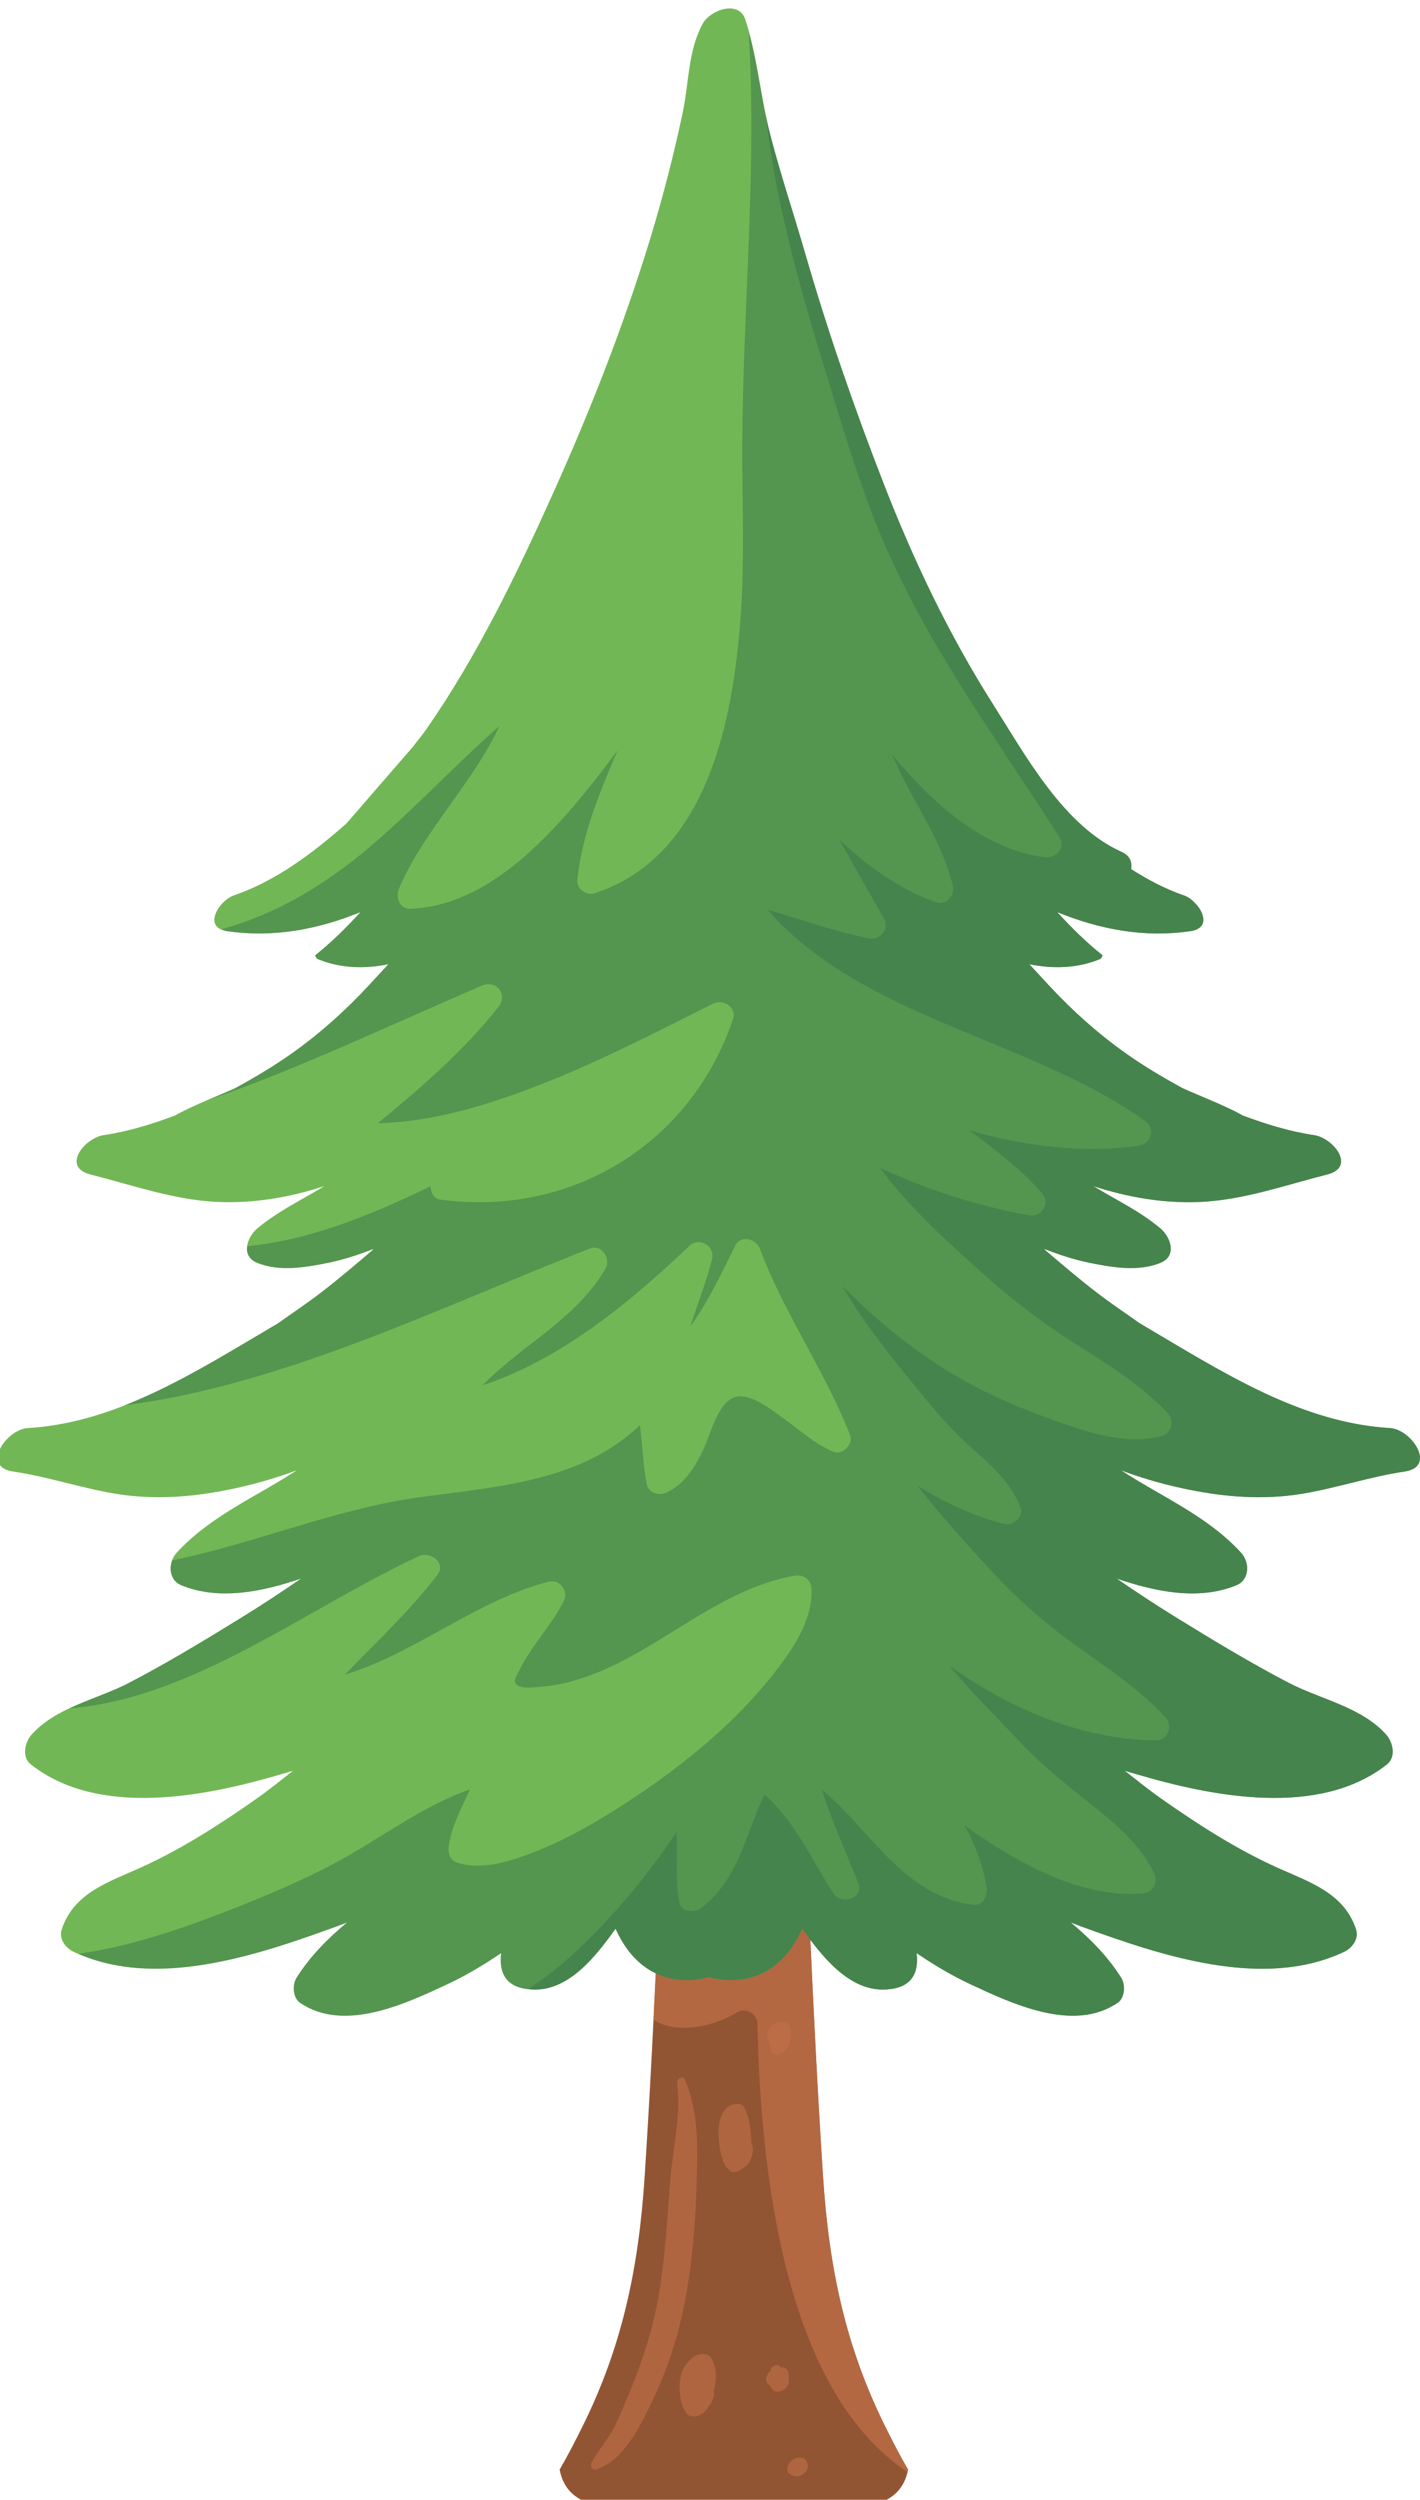 <?xml version="1.0" encoding="UTF-8" standalone="no"?>
<!-- Created with Inkscape (http://www.inkscape.org/) -->

<svg
   width="36.137mm"
   height="63.595mm"
   viewBox="0 0 36.137 63.595"
   version="1.1"
   id="svg1"
   inkscape:version="1.4.2 (f4327f4, 2025-05-13)"
   sodipodi:docname="Pine Tree-20.svg"
   xmlns:inkscape="http://www.inkscape.org/namespaces/inkscape"
   xmlns:sodipodi="http://sodipodi.sourceforge.net/DTD/sodipodi-0.dtd"
   xmlns="http://www.w3.org/2000/svg"
   xmlns:svg="http://www.w3.org/2000/svg">
  <sodipodi:namedview
     id="namedview1"
     pagecolor="#ffffff"
     bordercolor="#000000"
     borderopacity="0.25"
     inkscape:showpageshadow="2"
     inkscape:pageopacity="0.0"
     inkscape:pagecheckerboard="0"
     inkscape:deskcolor="#d1d1d1"
     inkscape:document-units="mm"
     inkscape:zoom="1.2275954"
     inkscape:cx="227.27358"
     inkscape:cy="-188.17275"
     inkscape:window-width="2880"
     inkscape:window-height="1676"
     inkscape:window-x="-12"
     inkscape:window-y="-12"
     inkscape:window-maximized="1"
     inkscape:current-layer="g30" />
  <defs
     id="defs1" />
  <g
     inkscape:label="图层 1"
     inkscape:groupmode="layer"
     id="layer1"
     transform="translate(-113.412,-267.062)">
    <g
       id="g30"
       transform="matrix(0.265,0,0,0.265,149.646,130.626)">
		
		
		
		
		
		
		
			
		
		
		
	<g
   id="g22"
   transform="translate(-276.718,511.945)">
		<g
   id="g16">
			<path
   style="fill:#925534"
   d="m 224.949,235.759 c -3.687,-7.456 -5.338,-14.897 -5.924,-23.909 -1.072,-16.507 -1.619,-33.089 -2.429,-49.635 -0.031,-0.555 -0.059,-1.109 -0.104,-1.663 -0.508,-6.292 -0.198,-13.067 -2.315,-18.84 -0.53,-1.447 -2.682,-2.762 -3.718,-1.679 -1.037,-1.083 -3.188,0.233 -3.719,1.679 -2.117,5.773 -1.807,12.547 -2.315,18.84 -0.045,0.553 -0.073,1.108 -0.104,1.663 -0.809,16.546 -1.357,33.128 -2.428,49.635 -0.585,9.013 -2.237,16.454 -5.924,23.909 -0.653,1.321 -1.404,2.794 -2.241,4.238 0.342,1.75 1.349,2.823 3.29,3.389 3.147,0.92 23.735,0.92 26.882,0 1.94,-0.567 2.948,-1.639 3.29,-3.389 -0.837,-1.445 -1.588,-2.918 -2.241,-4.238 z"
   id="path12-6" />

			<path
   style="opacity:0.68;fill:#c37249"
   d="m 210.77,196.096 c 0.862,-0.525 1.941,0.158 1.961,1.125 0.076,3.812 0.287,7.622 0.693,11.413 1.154,10.773 4.196,25.239 13.694,31.585 0.019,-0.079 0.056,-0.141 0.072,-0.223 -0.837,-1.444 -1.588,-2.917 -2.241,-4.238 -3.687,-7.456 -5.338,-14.897 -5.924,-23.909 -1.072,-16.507 -1.619,-33.089 -2.429,-49.635 -0.031,-0.555 -0.059,-1.109 -0.104,-1.663 -0.508,-6.292 -0.198,-13.067 -2.315,-18.84 -0.53,-1.447 -2.682,-2.762 -3.719,-1.679 -1.037,-1.082 -3.188,0.233 -3.719,1.679 -2.117,5.773 -1.807,12.547 -2.315,18.84 -0.045,0.553 -0.073,1.108 -0.104,1.663 -0.564,11.52 -1.008,23.057 -1.583,34.574 2.226,1.502 5.846,0.64 8.033,-0.692 z"
   id="path13-6" />

			<path
   style="fill:#72b755"
   d="m 273.471,140.006 c -7.461,-0.443 -14.105,-4.185 -20.401,-7.905 -1.216,-0.718 -2.444,-1.442 -3.665,-2.172 -1.346,-0.962 -2.726,-1.878 -4.038,-2.883 -1.687,-1.293 -3.34,-2.7 -4.99,-4.103 -0.043,-0.048 -0.088,-0.093 -0.132,-0.141 1.395,0.535 2.812,1.014 4.275,1.316 2.185,0.452 4.829,0.916 6.96,-0.002 1.547,-0.667 0.921,-2.455 -0.068,-3.285 -1.967,-1.649 -4.271,-2.739 -6.436,-4.056 3.339,1.092 6.886,1.696 10.398,1.515 4.139,-0.212 8.085,-1.623 12.071,-2.631 2.808,-0.71 0.567,-3.51 -1.275,-3.778 -2.314,-0.337 -4.612,-1.046 -6.877,-1.894 -0.06,-0.039 -0.121,-0.075 -0.181,-0.113 -1.79,-0.947 -3.689,-1.655 -5.551,-2.494 -1.897,-1.031 -3.74,-2.129 -5.43,-3.325 -2.709,-1.917 -5.162,-4.112 -7.416,-6.546 -0.628,-0.678 -1.256,-1.358 -1.884,-2.036 2.3,0.468 4.618,0.401 6.788,-0.493 0.164,-0.067 0.165,-0.236 0.258,-0.354 -1.576,-1.246 -3.003,-2.666 -4.368,-4.157 4.036,1.65 8.34,2.488 12.797,1.832 2.435,-0.358 0.768,-2.957 -0.646,-3.439 -1.753,-0.597 -3.429,-1.487 -5.051,-2.516 0.116,-0.653 -0.095,-1.289 -0.929,-1.662 -5.555,-2.487 -9.208,-9.237 -12.335,-14.166 -4.24,-6.682 -7.644,-13.831 -10.507,-21.199 -2.811,-7.233 -5.363,-14.577 -7.516,-22.034 -1.114,-3.859 -2.402,-7.681 -3.401,-11.571 -0.93,-3.623 -1.189,-7.389 -2.368,-10.946 -0.626,-1.89 -3.369,-0.902 -4.085,0.414 -1.41,2.591 -1.312,5.622 -1.906,8.456 -0.876,4.181 -1.954,8.327 -3.205,12.411 -2.52,8.223 -5.675,16.242 -9.2,24.083 -3.524,7.84 -7.305,15.695 -12.221,22.773 -0.401,0.578 -0.861,1.108 -1.279,1.673 -2.134,2.448 -4.249,4.911 -6.379,7.361 -3.293,2.92 -6.89,5.584 -10.823,6.924 -1.415,0.482 -3.082,3.081 -0.646,3.439 4.457,0.656 8.762,-0.182 12.798,-1.832 -1.365,1.491 -2.792,2.911 -4.368,4.157 0.093,0.118 0.094,0.286 0.258,0.354 2.169,0.894 4.487,0.962 6.787,0.493 -0.628,0.678 -1.256,1.358 -1.884,2.036 -2.254,2.434 -4.707,4.629 -7.416,6.546 -1.69,1.195 -3.533,2.294 -5.43,3.325 -1.863,0.839 -3.762,1.547 -5.551,2.494 -0.059,0.038 -0.121,0.075 -0.181,0.113 -2.264,0.847 -4.563,1.556 -6.877,1.894 -1.843,0.268 -4.083,3.068 -1.276,3.778 3.986,1.009 7.933,2.419 12.072,2.631 3.512,0.181 7.059,-0.423 10.398,-1.515 -2.165,1.317 -4.469,2.408 -6.436,4.056 -0.99,0.83 -1.615,2.618 -0.068,3.285 2.131,0.918 4.775,0.454 6.96,0.002 1.463,-0.303 2.88,-0.781 4.275,-1.316 -0.044,0.048 -0.088,0.093 -0.132,0.141 -1.649,1.404 -3.302,2.811 -4.989,4.103 -1.313,1.005 -2.692,1.921 -4.038,2.883 -1.221,0.73 -2.449,1.454 -3.665,2.172 -6.295,3.719 -12.939,7.462 -20.4,7.905 -2.056,0.122 -4.506,3.714 -1.408,4.17 3.327,0.49 6.521,1.583 9.835,2.132 2.971,0.492 5.991,0.407 8.962,-0.05 2.829,-0.435 5.704,-1.17 8.46,-2.204 -3.922,2.558 -8.303,4.39 -11.533,7.906 -0.858,0.934 -0.852,2.609 0.452,3.14 3.657,1.491 7.81,0.598 11.484,-0.648 -1.882,1.297 -3.794,2.553 -5.739,3.753 -3.525,2.174 -7.08,4.327 -10.753,6.243 -3.093,1.613 -7.029,2.329 -9.405,5.008 -0.646,0.728 -0.939,2.142 -0.059,2.834 6.529,5.14 16.755,3.096 24.057,0.943 0.359,-0.106 0.749,-0.219 1.121,-0.328 -1.165,0.918 -2.316,1.848 -3.544,2.71 -3.487,2.448 -7.192,4.828 -11.084,6.585 -3.078,1.389 -6.431,2.425 -7.582,5.94 -0.294,0.898 0.377,1.781 1.138,2.141 7.842,3.708 17.704,0.313 25.322,-2.455 0.308,-0.112 0.629,-0.243 0.94,-0.359 -1.824,1.524 -3.504,3.194 -4.844,5.304 -0.425,0.67 -0.368,1.926 0.341,2.409 4.218,2.876 10.094,0.106 14.167,-1.799 1.831,-0.856 3.512,-1.879 5.135,-2.969 -0.232,1.997 0.524,3.457 3.202,3.495 3.406,0.049 5.984,-3.331 7.764,-5.808 0.008,-0.011 0.016,-0.024 0.024,-0.035 1.241,2.786 3.436,4.926 6.844,4.939 0.801,0.003 1.491,-0.115 2.117,-0.3 0.626,0.185 1.316,0.303 2.117,0.3 3.408,-0.013 5.603,-2.153 6.844,-4.939 0.008,0.011 0.016,0.024 0.024,0.035 1.78,2.476 4.358,5.857 7.764,5.808 2.677,-0.039 3.434,-1.499 3.201,-3.495 1.623,1.091 3.304,2.113 5.136,2.969 4.073,1.905 9.949,4.674 14.167,1.799 0.709,-0.483 0.766,-1.74 0.341,-2.409 -1.34,-2.11 -3.02,-3.78 -4.844,-5.304 0.311,0.116 0.632,0.247 0.939,0.359 7.618,2.768 17.48,6.163 25.322,2.455 0.762,-0.36 1.433,-1.243 1.138,-2.141 -1.151,-3.515 -4.504,-4.551 -7.581,-5.94 -3.892,-1.756 -7.597,-4.137 -11.084,-6.585 -1.228,-0.863 -2.379,-1.792 -3.544,-2.71 0.372,0.108 0.762,0.222 1.121,0.328 7.302,2.153 17.528,4.197 24.057,-0.943 0.879,-0.692 0.587,-2.106 -0.059,-2.834 -2.376,-2.679 -6.312,-3.394 -9.405,-5.008 -3.673,-1.916 -7.228,-4.069 -10.753,-6.243 -1.946,-1.2 -3.857,-2.456 -5.739,-3.753 3.674,1.247 7.827,2.14 11.484,0.648 1.304,-0.532 1.31,-2.207 0.452,-3.14 -3.23,-3.516 -7.611,-5.348 -11.533,-7.906 2.755,1.035 5.63,1.769 8.46,2.204 2.971,0.457 5.99,0.542 8.962,0.05 3.314,-0.549 6.508,-1.642 9.835,-2.132 3.095,-0.457 0.645,-4.049 -1.411,-4.171 z"
   id="path14-1" />

			<path
   style="opacity:0.5;fill:#37754b"
   d="m 273.471,140.006 c -7.461,-0.442 -14.105,-4.185 -20.4,-7.905 -1.216,-0.718 -2.444,-1.442 -3.665,-2.172 -1.346,-0.962 -2.726,-1.878 -4.038,-2.883 -1.687,-1.293 -3.34,-2.699 -4.99,-4.103 -0.044,-0.048 -0.088,-0.093 -0.132,-0.141 1.395,0.535 2.812,1.014 4.275,1.316 2.185,0.452 4.829,0.916 6.96,-0.002 1.547,-0.667 0.921,-2.455 -0.068,-3.285 -1.967,-1.649 -4.271,-2.739 -6.436,-4.056 3.339,1.092 6.885,1.696 10.398,1.515 4.139,-0.212 8.085,-1.623 12.071,-2.631 2.808,-0.71 0.567,-3.51 -1.275,-3.778 -2.314,-0.337 -4.612,-1.046 -6.877,-1.894 -0.06,-0.039 -0.121,-0.075 -0.181,-0.113 -1.79,-0.947 -3.689,-1.655 -5.551,-2.494 -1.897,-1.031 -3.74,-2.129 -5.43,-3.325 -2.709,-1.917 -5.162,-4.112 -7.416,-6.546 -0.628,-0.678 -1.256,-1.358 -1.884,-2.036 2.3,0.468 4.618,0.401 6.787,-0.493 0.164,-0.067 0.165,-0.236 0.258,-0.354 -1.576,-1.246 -3.003,-2.666 -4.368,-4.157 4.036,1.65 8.34,2.488 12.797,1.832 2.436,-0.358 0.768,-2.958 -0.646,-3.439 -1.753,-0.597 -3.429,-1.487 -5.051,-2.516 0.116,-0.653 -0.095,-1.289 -0.929,-1.662 -5.555,-2.487 -9.208,-9.237 -12.335,-14.166 -4.24,-6.682 -7.644,-13.831 -10.507,-21.199 -2.811,-7.233 -5.363,-14.577 -7.516,-22.034 -1.114,-3.859 -2.402,-7.681 -3.401,-11.571 -0.824,-3.212 -1.156,-6.529 -2.034,-9.721 0.275,4.529 0.296,9.08 0.201,13.609 -0.184,8.794 -0.803,17.578 -0.818,26.376 -0.009,5.397 0.232,10.773 -0.163,16.166 -0.726,9.927 -3.185,22.988 -14.033,26.525 -0.747,0.244 -1.734,-0.427 -1.649,-1.256 0.448,-4.407 2.155,-8.438 3.866,-12.473 -1.752,2.363 -3.549,4.69 -5.548,6.862 -3.764,4.089 -8.5,8.089 -14.308,8.355 -1.089,0.05 -1.487,-1.121 -1.125,-1.96 2.422,-5.627 7.076,-10.081 9.634,-15.585 -4.295,3.761 -8.177,7.989 -12.538,11.68 -4.259,3.604 -8.924,6.393 -14.172,7.829 0.165,0.075 0.335,0.147 0.575,0.182 4.457,0.656 8.762,-0.182 12.797,-1.832 -1.365,1.491 -2.792,2.911 -4.368,4.157 0.093,0.118 0.094,0.286 0.258,0.354 2.169,0.894 4.487,0.962 6.787,0.493 -0.628,0.678 -1.256,1.358 -1.884,2.036 -2.254,2.434 -4.707,4.629 -7.416,6.546 -1.69,1.195 -3.533,2.294 -5.43,3.325 -0.936,0.422 -1.882,0.811 -2.818,1.214 9.041,-3.111 17.724,-7.305 26.535,-11.066 1.387,-0.592 2.516,0.859 1.579,2.047 -3.348,4.241 -7.428,7.741 -11.576,11.161 5.139,-0.117 10.223,-1.646 14.992,-3.467 5.916,-2.259 11.543,-5.179 17.198,-8.01 0.949,-0.475 2.3,0.32 1.914,1.471 -4.028,12.027 -15.601,19.057 -28.118,17.338 -0.619,-0.085 -0.931,-0.687 -0.925,-1.277 -5.666,2.744 -11.505,5.151 -17.617,5.759 -0.082,0.629 0.149,1.237 0.917,1.568 2.131,0.918 4.775,0.454 6.96,0.002 1.463,-0.303 2.88,-0.781 4.275,-1.316 -0.044,0.048 -0.088,0.093 -0.132,0.141 -1.649,1.404 -3.302,2.811 -4.989,4.103 -1.313,1.005 -2.692,1.921 -4.038,2.883 -1.221,0.73 -2.449,1.454 -3.665,2.172 -3.575,2.112 -7.269,4.21 -11.154,5.728 15.493,-2.011 30.473,-9.501 44.779,-15.071 1.107,-0.431 1.992,1.007 1.471,1.914 -2.786,4.856 -8.046,7.339 -11.808,11.223 7.567,-2.494 14.21,-8.022 19.849,-13.378 0.951,-0.903 2.489,-0.002 2.178,1.268 -0.539,2.195 -1.396,4.323 -2.096,6.485 1.729,-2.39 3.004,-5.121 4.326,-7.777 0.542,-1.089 2.024,-0.647 2.381,0.311 2.319,6.222 6.234,11.684 8.646,17.869 0.339,0.87 -0.717,1.973 -1.603,1.603 -1.803,-0.755 -3.262,-2.118 -4.839,-3.244 -1.146,-0.819 -3.511,-2.762 -5.002,-1.826 -1.379,0.867 -1.966,3.416 -2.616,4.802 -0.787,1.676 -1.809,3.355 -3.543,4.172 -0.701,0.33 -1.737,0.112 -1.914,-0.779 -0.371,-1.873 -0.412,-3.79 -0.667,-5.673 -5.637,5.371 -13.452,5.87 -21.029,6.897 -8.175,1.108 -15.841,4.435 -23.877,6.074 -0.34,0.906 -0.121,1.99 0.886,2.401 3.657,1.491 7.81,0.598 11.484,-0.648 -1.882,1.297 -3.794,2.553 -5.739,3.753 -3.525,2.174 -7.08,4.327 -10.753,6.243 -1.789,0.933 -3.854,1.574 -5.742,2.46 4.704,-0.359 9.34,-2.009 13.644,-4.024 6.817,-3.192 13.102,-7.396 19.912,-10.595 1.031,-0.484 2.658,0.635 1.783,1.783 -2.663,3.492 -5.864,6.47 -8.906,9.606 6.812,-2.082 12.586,-7.101 19.54,-8.926 1.135,-0.298 1.988,0.917 1.471,1.914 -1.213,2.34 -3.119,4.267 -4.274,6.637 -0.322,0.661 -0.671,1.085 -0.079,1.432 0.531,0.312 1.596,0.136 2.164,0.098 1.058,-0.072 2.095,-0.275 3.115,-0.562 7.642,-2.151 13.294,-8.656 21.237,-10.096 0.854,-0.155 1.608,0.356 1.649,1.256 0.125,2.725 -1.499,5.325 -3.069,7.417 -4.174,5.561 -9.911,10.101 -15.758,13.789 -2.714,1.712 -5.569,3.271 -8.592,4.367 -2.008,0.728 -4.387,1.383 -6.509,0.757 -0.749,-0.221 -1.006,-0.894 -0.91,-1.603 0.269,-1.983 1.239,-3.69 2.034,-5.471 -3.686,1.297 -7.04,3.58 -10.348,5.583 -3.777,2.288 -7.701,4.014 -11.799,5.641 -4.796,1.904 -10.105,3.811 -15.45,4.561 7.764,3.366 17.385,0.067 24.855,-2.647 0.308,-0.112 0.628,-0.243 0.939,-0.359 -1.824,1.524 -3.504,3.194 -4.844,5.304 -0.425,0.67 -0.368,1.926 0.341,2.409 4.218,2.876 10.094,0.106 14.167,-1.798 1.831,-0.856 3.512,-1.879 5.135,-2.969 -0.232,1.997 0.524,3.457 3.202,3.495 3.406,0.049 5.984,-3.331 7.764,-5.808 0.008,-0.011 0.016,-0.024 0.024,-0.035 1.241,2.786 3.436,4.926 6.844,4.939 0.801,0.003 1.491,-0.115 2.117,-0.3 0.626,0.186 1.316,0.303 2.117,0.3 3.408,-0.013 5.603,-2.153 6.844,-4.939 0.008,0.011 0.016,0.024 0.024,0.035 1.78,2.476 4.358,5.857 7.764,5.808 2.678,-0.039 3.434,-1.499 3.201,-3.495 1.623,1.091 3.304,2.113 5.135,2.969 4.073,1.905 9.949,4.674 14.167,1.798 0.708,-0.483 0.766,-1.739 0.341,-2.409 -1.34,-2.11 -3.02,-3.78 -4.844,-5.304 0.311,0.116 0.632,0.247 0.939,0.359 7.618,2.768 17.48,6.163 25.322,2.455 0.761,-0.36 1.433,-1.243 1.138,-2.141 -1.151,-3.515 -4.504,-4.551 -7.581,-5.94 -3.892,-1.756 -7.597,-4.136 -11.084,-6.585 -1.228,-0.863 -2.379,-1.792 -3.544,-2.71 0.372,0.108 0.762,0.222 1.121,0.327 7.302,2.153 17.529,4.197 24.057,-0.943 0.879,-0.692 0.587,-2.106 -0.059,-2.834 -2.377,-2.679 -6.312,-3.394 -9.405,-5.008 -3.673,-1.916 -7.228,-4.069 -10.753,-6.243 -1.946,-1.2 -3.857,-2.456 -5.739,-3.753 3.674,1.247 7.827,2.14 11.484,0.648 1.304,-0.532 1.31,-2.207 0.452,-3.14 -3.23,-3.516 -7.611,-5.349 -11.533,-7.906 2.755,1.035 5.63,1.769 8.46,2.204 2.971,0.457 5.99,0.542 8.962,0.05 3.314,-0.549 6.508,-1.642 9.835,-2.132 3.094,-0.458 0.644,-4.05 -1.412,-4.172 z"
   id="path15-8" />

			<path
   style="opacity:0.5;fill:#37754b"
   d="m 273.471,140.006 c -7.461,-0.442 -14.105,-4.185 -20.4,-7.905 -1.216,-0.718 -2.444,-1.442 -3.665,-2.172 -1.346,-0.962 -2.726,-1.878 -4.038,-2.883 -1.687,-1.293 -3.34,-2.699 -4.99,-4.103 -0.044,-0.048 -0.088,-0.093 -0.132,-0.141 1.395,0.535 2.812,1.014 4.275,1.316 2.185,0.452 4.829,0.916 6.96,-0.002 1.547,-0.667 0.921,-2.455 -0.068,-3.285 -1.967,-1.649 -4.271,-2.739 -6.436,-4.056 3.339,1.092 6.885,1.696 10.398,1.515 4.139,-0.212 8.085,-1.623 12.071,-2.631 2.808,-0.71 0.567,-3.51 -1.275,-3.778 -2.314,-0.337 -4.612,-1.046 -6.877,-1.894 -0.06,-0.039 -0.121,-0.075 -0.181,-0.113 -1.79,-0.947 -3.689,-1.655 -5.551,-2.494 -1.897,-1.031 -3.74,-2.129 -5.43,-3.325 -2.709,-1.917 -5.162,-4.112 -7.416,-6.546 -0.628,-0.678 -1.256,-1.358 -1.884,-2.036 2.3,0.468 4.618,0.401 6.787,-0.493 0.164,-0.067 0.165,-0.236 0.258,-0.354 -1.576,-1.246 -3.003,-2.666 -4.368,-4.157 4.036,1.65 8.34,2.488 12.797,1.832 2.436,-0.358 0.768,-2.958 -0.646,-3.439 -1.753,-0.597 -3.429,-1.487 -5.051,-2.516 0.116,-0.653 -0.095,-1.289 -0.929,-1.662 -5.555,-2.487 -9.208,-9.237 -12.335,-14.166 -4.24,-6.682 -7.644,-13.831 -10.507,-21.199 -2.811,-7.233 -5.363,-14.577 -7.516,-22.034 -1.114,-3.859 -2.402,-7.681 -3.401,-11.571 -0.153,-0.597 -0.277,-1.201 -0.403,-1.804 0.259,2.173 0.572,4.341 0.988,6.494 1.144,5.918 2.771,11.732 4.551,17.487 1.76,5.69 3.419,11.513 5.763,16.995 4.354,10.184 11,19.116 16.914,28.409 0.677,1.064 -0.443,2.056 -1.471,1.914 -6.012,-0.829 -10.866,-5.355 -14.591,-9.837 -0.017,-0.02 -0.031,-0.041 -0.047,-0.061 0.692,1.526 1.439,3.027 2.262,4.508 1.44,2.59 2.897,5.21 3.604,8.111 0.219,0.898 -0.625,1.954 -1.603,1.603 -3.586,-1.289 -6.596,-3.462 -9.298,-6.022 1.41,2.533 2.855,5.048 4.285,7.567 0.587,1.035 -0.379,2.134 -1.471,1.914 -3.311,-0.665 -6.487,-1.818 -9.724,-2.751 9.205,10.471 25.13,12.338 36.234,20.257 1.111,0.792 0.628,2.26 -0.657,2.428 -5.356,0.699 -10.845,0.04 -16.138,-1.49 2.433,1.849 4.876,3.693 6.9,5.967 0.896,1.007 0.012,2.415 -1.268,2.178 -4.937,-0.917 -9.726,-2.452 -14.25,-4.555 2.81,3.837 6.565,7.175 9.905,10.17 2.8,2.511 5.66,4.703 8.844,6.713 3.129,1.976 6.334,3.948 8.874,6.678 0.66,0.709 0.397,1.912 -0.575,2.178 -3.068,0.837 -6.375,-0.131 -9.287,-1.131 -3.175,-1.091 -6.311,-2.341 -9.263,-3.949 -4.513,-2.458 -8.509,-5.675 -12.106,-9.306 2.03,3.54 4.667,6.776 7.213,9.899 1.694,2.079 3.335,4.026 5.36,5.793 1.829,1.596 3.605,3.215 4.51,5.521 0.38,0.968 -0.725,1.826 -1.603,1.603 -2.912,-0.739 -5.671,-2.035 -8.274,-3.656 2.268,2.909 4.76,5.66 7.241,8.335 2.603,2.807 5.343,5.163 8.472,7.373 2.83,1.999 5.733,3.962 8.096,6.521 0.748,0.81 0.245,2.237 -0.921,2.224 -7.102,-0.078 -13.852,-2.959 -19.806,-7.141 2.134,2.589 4.59,4.969 6.71,7.241 2.109,2.26 4.457,4.105 6.869,6.029 2.322,1.851 4.749,3.877 6.054,6.61 0.441,0.923 -0.097,1.884 -1.125,1.961 -5.835,0.433 -11.518,-2.727 -16.18,-5.894 -0.304,-0.207 -0.592,-0.436 -0.892,-0.647 0.999,1.863 1.795,3.814 2.117,5.973 0.109,0.73 -0.322,1.763 -1.256,1.649 -6.69,-0.814 -9.824,-7.09 -14.561,-11.052 0.947,3.061 2.322,5.99 3.496,8.97 0.571,1.449 -1.62,2.162 -2.381,1.004 -2.02,-3.072 -3.75,-7.046 -6.64,-9.502 -1.817,3.806 -2.443,8.07 -6.013,10.847 -0.689,0.536 -1.982,0.5 -2.178,-0.575 -0.397,-2.183 -0.119,-4.447 -0.261,-6.648 -2.226,3.32 -4.737,6.475 -7.505,9.337 -1.97,2.038 -4.229,4.137 -6.75,5.701 0.201,0.023 0.398,0.051 0.627,0.054 3.406,0.049 5.984,-3.331 7.764,-5.808 0.008,-0.011 0.016,-0.024 0.024,-0.035 1.241,2.786 3.436,4.926 6.844,4.939 0.801,0.003 1.491,-0.115 2.117,-0.3 0.626,0.186 1.316,0.303 2.117,0.3 3.408,-0.013 5.603,-2.153 6.844,-4.939 0.008,0.011 0.016,0.024 0.024,0.035 1.78,2.476 4.358,5.857 7.764,5.808 2.678,-0.039 3.434,-1.499 3.201,-3.495 1.623,1.091 3.304,2.113 5.135,2.969 4.073,1.905 9.949,4.674 14.167,1.798 0.708,-0.483 0.766,-1.739 0.341,-2.409 -1.34,-2.11 -3.02,-3.78 -4.844,-5.304 0.311,0.116 0.632,0.247 0.939,0.359 7.618,2.768 17.48,6.163 25.322,2.455 0.761,-0.36 1.433,-1.243 1.138,-2.141 -1.151,-3.515 -4.504,-4.551 -7.581,-5.94 -3.892,-1.756 -7.597,-4.136 -11.084,-6.585 -1.228,-0.863 -2.379,-1.792 -3.544,-2.71 0.372,0.108 0.762,0.222 1.121,0.327 7.302,2.153 17.529,4.197 24.057,-0.943 0.879,-0.692 0.587,-2.106 -0.059,-2.834 -2.377,-2.679 -6.312,-3.394 -9.405,-5.008 -3.673,-1.916 -7.228,-4.069 -10.753,-6.243 -1.946,-1.2 -3.857,-2.456 -5.739,-3.753 3.674,1.247 7.827,2.14 11.484,0.648 1.304,-0.532 1.31,-2.207 0.452,-3.14 -3.23,-3.516 -7.611,-5.349 -11.533,-7.906 2.755,1.035 5.63,1.769 8.46,2.204 2.971,0.457 5.99,0.542 8.962,0.05 3.314,-0.549 6.508,-1.642 9.835,-2.132 3.095,-0.456 0.645,-4.048 -1.411,-4.17 z"
   id="path16-4" />

		</g>

		<path
   style="opacity:0.59;fill:#c37249"
   d="m 205.742,202.536 c -0.176,-0.407 -0.784,-0.043 -0.734,0.321 0.422,3.056 -0.408,6.307 -0.65,9.357 -0.276,3.481 -0.469,6.974 -1.006,10.428 -0.521,3.349 -1.485,6.468 -2.771,9.593 -0.52,1.263 -1.016,2.544 -1.644,3.76 -0.606,1.174 -1.518,2.155 -2.129,3.305 -0.182,0.342 0.006,0.808 0.463,0.66 2.585,-0.836 4.154,-4.08 5.254,-6.342 1.529,-3.145 2.591,-6.386 3.241,-9.823 0.717,-3.794 1.021,-7.666 1.126,-11.521 0.091,-3.328 0.194,-6.626 -1.15,-9.738 z"
   id="path17-9" />

		<path
   style="opacity:0.59;fill:#c37249"
   d="m 208.273,229.266 c -0.147,-0.235 -0.499,-0.364 -0.762,-0.361 -0.343,0.005 -0.731,0.107 -0.998,0.329 -0.479,0.398 -0.845,0.846 -1.048,1.445 -0.134,0.398 -0.2,0.836 -0.206,1.256 -0.011,0.706 0.067,1.493 0.356,2.147 0.021,0.078 0.091,0.12 0.13,0.185 0.008,0.021 0.005,0.045 0.014,0.066 0.068,0.16 0.14,0.307 0.288,0.41 0.192,0.134 0.435,0.157 0.66,0.135 0.48,-0.048 0.968,-0.346 1.219,-0.764 0.021,-0.035 0.026,-0.078 0.045,-0.113 0.304,-0.343 0.547,-0.757 0.593,-1.217 0.013,-0.128 -0.031,-0.247 -0.052,-0.37 0.06,-0.25 0.133,-0.498 0.171,-0.751 0.124,-0.823 0.039,-1.681 -0.41,-2.397 z"
   id="path18-6" />

		<path
   style="opacity:0.59;fill:#c37249"
   d="m 212.127,208.592 c -0.002,-0.153 0,-0.31 -0.008,-0.454 -0.059,-0.995 -0.207,-2.053 -0.686,-2.944 -0.198,-0.368 -0.781,-0.342 -1.1,-0.239 -0.479,0.155 -0.791,0.488 -1.004,0.932 -0.361,0.753 -0.37,1.651 -0.303,2.467 0.074,0.9 0.218,1.816 0.697,2.601 0.037,0.06 0.113,0.066 0.165,0.109 0.097,0.229 0.322,0.359 0.566,0.366 0.351,0.01 0.636,-0.173 0.888,-0.395 0.245,-0.146 0.466,-0.33 0.592,-0.564 0.185,-0.345 0.335,-0.704 0.353,-1.101 0.01,-0.249 -0.042,-0.537 -0.16,-0.778 z"
   id="path19-3" />

		<path
   style="opacity:0.59;fill:#c37249"
   d="m 215.744,231.296 c 0.011,-0.091 -0.008,-0.181 -0.017,-0.272 -0.013,-0.13 -0.025,-0.259 -0.043,-0.388 -0.03,-0.211 -0.254,-0.377 -0.439,-0.436 -0.109,-0.034 -0.224,-0.016 -0.338,-0.018 -0.001,-0.005 -0.004,-0.01 -0.004,-0.014 -0.014,-0.082 -0.085,-0.146 -0.156,-0.179 -0.082,-0.038 -0.178,-0.047 -0.267,-0.025 -0.198,0.048 -0.398,0.193 -0.462,0.394 -0.017,0.054 -0.01,0.113 -0.024,0.169 -0.03,0.026 -0.069,0.041 -0.097,0.068 -0.124,0.122 -0.22,0.288 -0.282,0.451 -0.029,0.076 -0.049,0.157 -0.049,0.238 0,0.029 0.013,0.201 0.021,0.229 0.007,0.026 0.079,0.183 0.093,0.204 0.024,0.035 0.13,0.136 0.164,0.162 0.021,0.016 0.05,0.023 0.074,0.034 0.007,0.016 0.014,0.032 0.021,0.048 0.031,0.069 0.04,0.089 0.082,0.137 0.016,0.018 0.033,0.037 0.049,0.055 0.035,0.039 0.061,0.085 0.091,0.129 0.042,0.042 0.084,0.083 0.127,0.124 0.079,0.056 0.166,0.086 0.261,0.09 0.173,0.025 0.36,-0.001 0.519,-0.076 0.145,-0.069 0.278,-0.162 0.393,-0.275 0.081,-0.078 0.142,-0.169 0.184,-0.272 0.051,-0.087 0.079,-0.182 0.085,-0.284 -0.005,-0.062 -0.008,-0.121 0,-0.182 0.003,-0.039 0.01,-0.075 0.014,-0.111 z"
   id="path20-7" />

		<path
   style="opacity:0.59;fill:#c37249"
   d="m 217.542,239.424 c -0.034,-0.095 -0.082,-0.183 -0.124,-0.275 0.028,0.061 0.056,0.122 0.083,0.182 -0.006,-0.012 -0.011,-0.025 -0.016,-0.037 -0.025,-0.065 -0.054,-0.128 -0.086,-0.189 l -0.145,-0.143 c -0.092,-0.072 -0.304,-0.13 -0.417,-0.122 -0.029,0.002 -0.058,0.004 -0.087,0.003 -0.114,-0.004 -0.222,0.015 -0.326,0.057 -0.007,0.002 -0.012,0.007 -0.019,0.009 -0.01,0.004 -0.022,0 -0.031,0.005 -0.018,0.008 -0.031,0.024 -0.048,0.034 -0.079,0.031 -0.16,0.058 -0.229,0.111 -0.063,0.054 -0.126,0.108 -0.189,0.162 -0.106,0.11 -0.185,0.236 -0.237,0.379 -0.009,0.021 -0.018,0.043 -0.025,0.066 -10e-4,0.004 -0.003,0.008 -0.004,0.012 l -0.045,0.217 c 0.005,0.07 0.011,0.141 0.018,0.211 0.003,0.035 0.017,0.068 0.043,0.097 0.018,0.069 0.057,0.124 0.115,0.164 0.042,0.058 0.098,0.097 0.167,0.116 0.034,0.016 0.068,0.032 0.102,0.047 0.003,0.001 0.006,0.002 0.008,0.003 0.004,0.003 0.009,0.006 0.013,0.009 0.018,0.013 0.042,0.01 0.061,0.021 0.015,0.006 0.03,0.012 0.044,0.018 -0.008,-0.004 -0.016,-0.007 -0.024,-0.011 0.112,0.055 0.231,0.074 0.357,0.067 0.004,0 0.007,0.003 0.01,0.003 l 0.186,-0.019 c 0.138,-0.031 0.264,-0.086 0.379,-0.168 0.073,-0.061 0.145,-0.123 0.216,-0.185 0.108,-0.111 0.188,-0.24 0.241,-0.385 0.049,-0.148 0.049,-0.253 0.022,-0.405 -0.001,-0.018 -0.006,-0.036 -0.013,-0.054 z"
   id="path21-8" />

		<path
   style="opacity:0.59;fill:#c37249"
   d="m 215.908,197.698 c -0.014,-0.158 0.003,-0.104 -0.063,-0.247 -0.015,-0.033 -0.037,-0.093 -0.062,-0.132 -0.004,-0.007 -0.007,-0.013 -0.011,-0.02 -0.071,-0.108 -0.165,-0.181 -0.283,-0.22 -0.037,-0.03 -0.077,-0.047 -0.121,-0.053 -0.132,-0.04 -0.264,-0.048 -0.398,-0.023 -0.149,0.005 -0.292,0.04 -0.428,0.107 -0.281,0.134 -0.557,0.334 -0.713,0.609 -0.049,0.085 -0.091,0.173 -0.127,0.264 -0.059,0.165 -0.07,0.332 -0.032,0.502 0.003,0.016 0.005,0.033 0.009,0.05 0.032,0.152 0.07,0.187 0.115,0.238 0.042,0.116 0.086,0.231 0.114,0.351 0.043,0.18 0.082,0.367 0.099,0.551 -0.004,-0.051 -0.009,-0.102 -0.013,-0.153 0.002,-0.001 0.004,-0.002 0.006,-0.003 0.004,0.064 -0.008,0.128 0.01,0.191 0.094,0.341 0.482,0.463 0.799,0.386 0.158,-0.038 0.307,-0.107 0.443,-0.196 0.199,-0.13 0.34,-0.331 0.43,-0.546 0.135,-0.322 0.193,-0.676 0.218,-1.023 0.009,-0.123 0.014,-0.247 0.009,-0.37 -0.001,-0.026 -0.001,-0.05 0.002,-0.076 0.008,-0.071 0.004,-0.103 -0.003,-0.187 z"
   id="path22-8" />

	</g>
</g>
  </g>
</svg>
